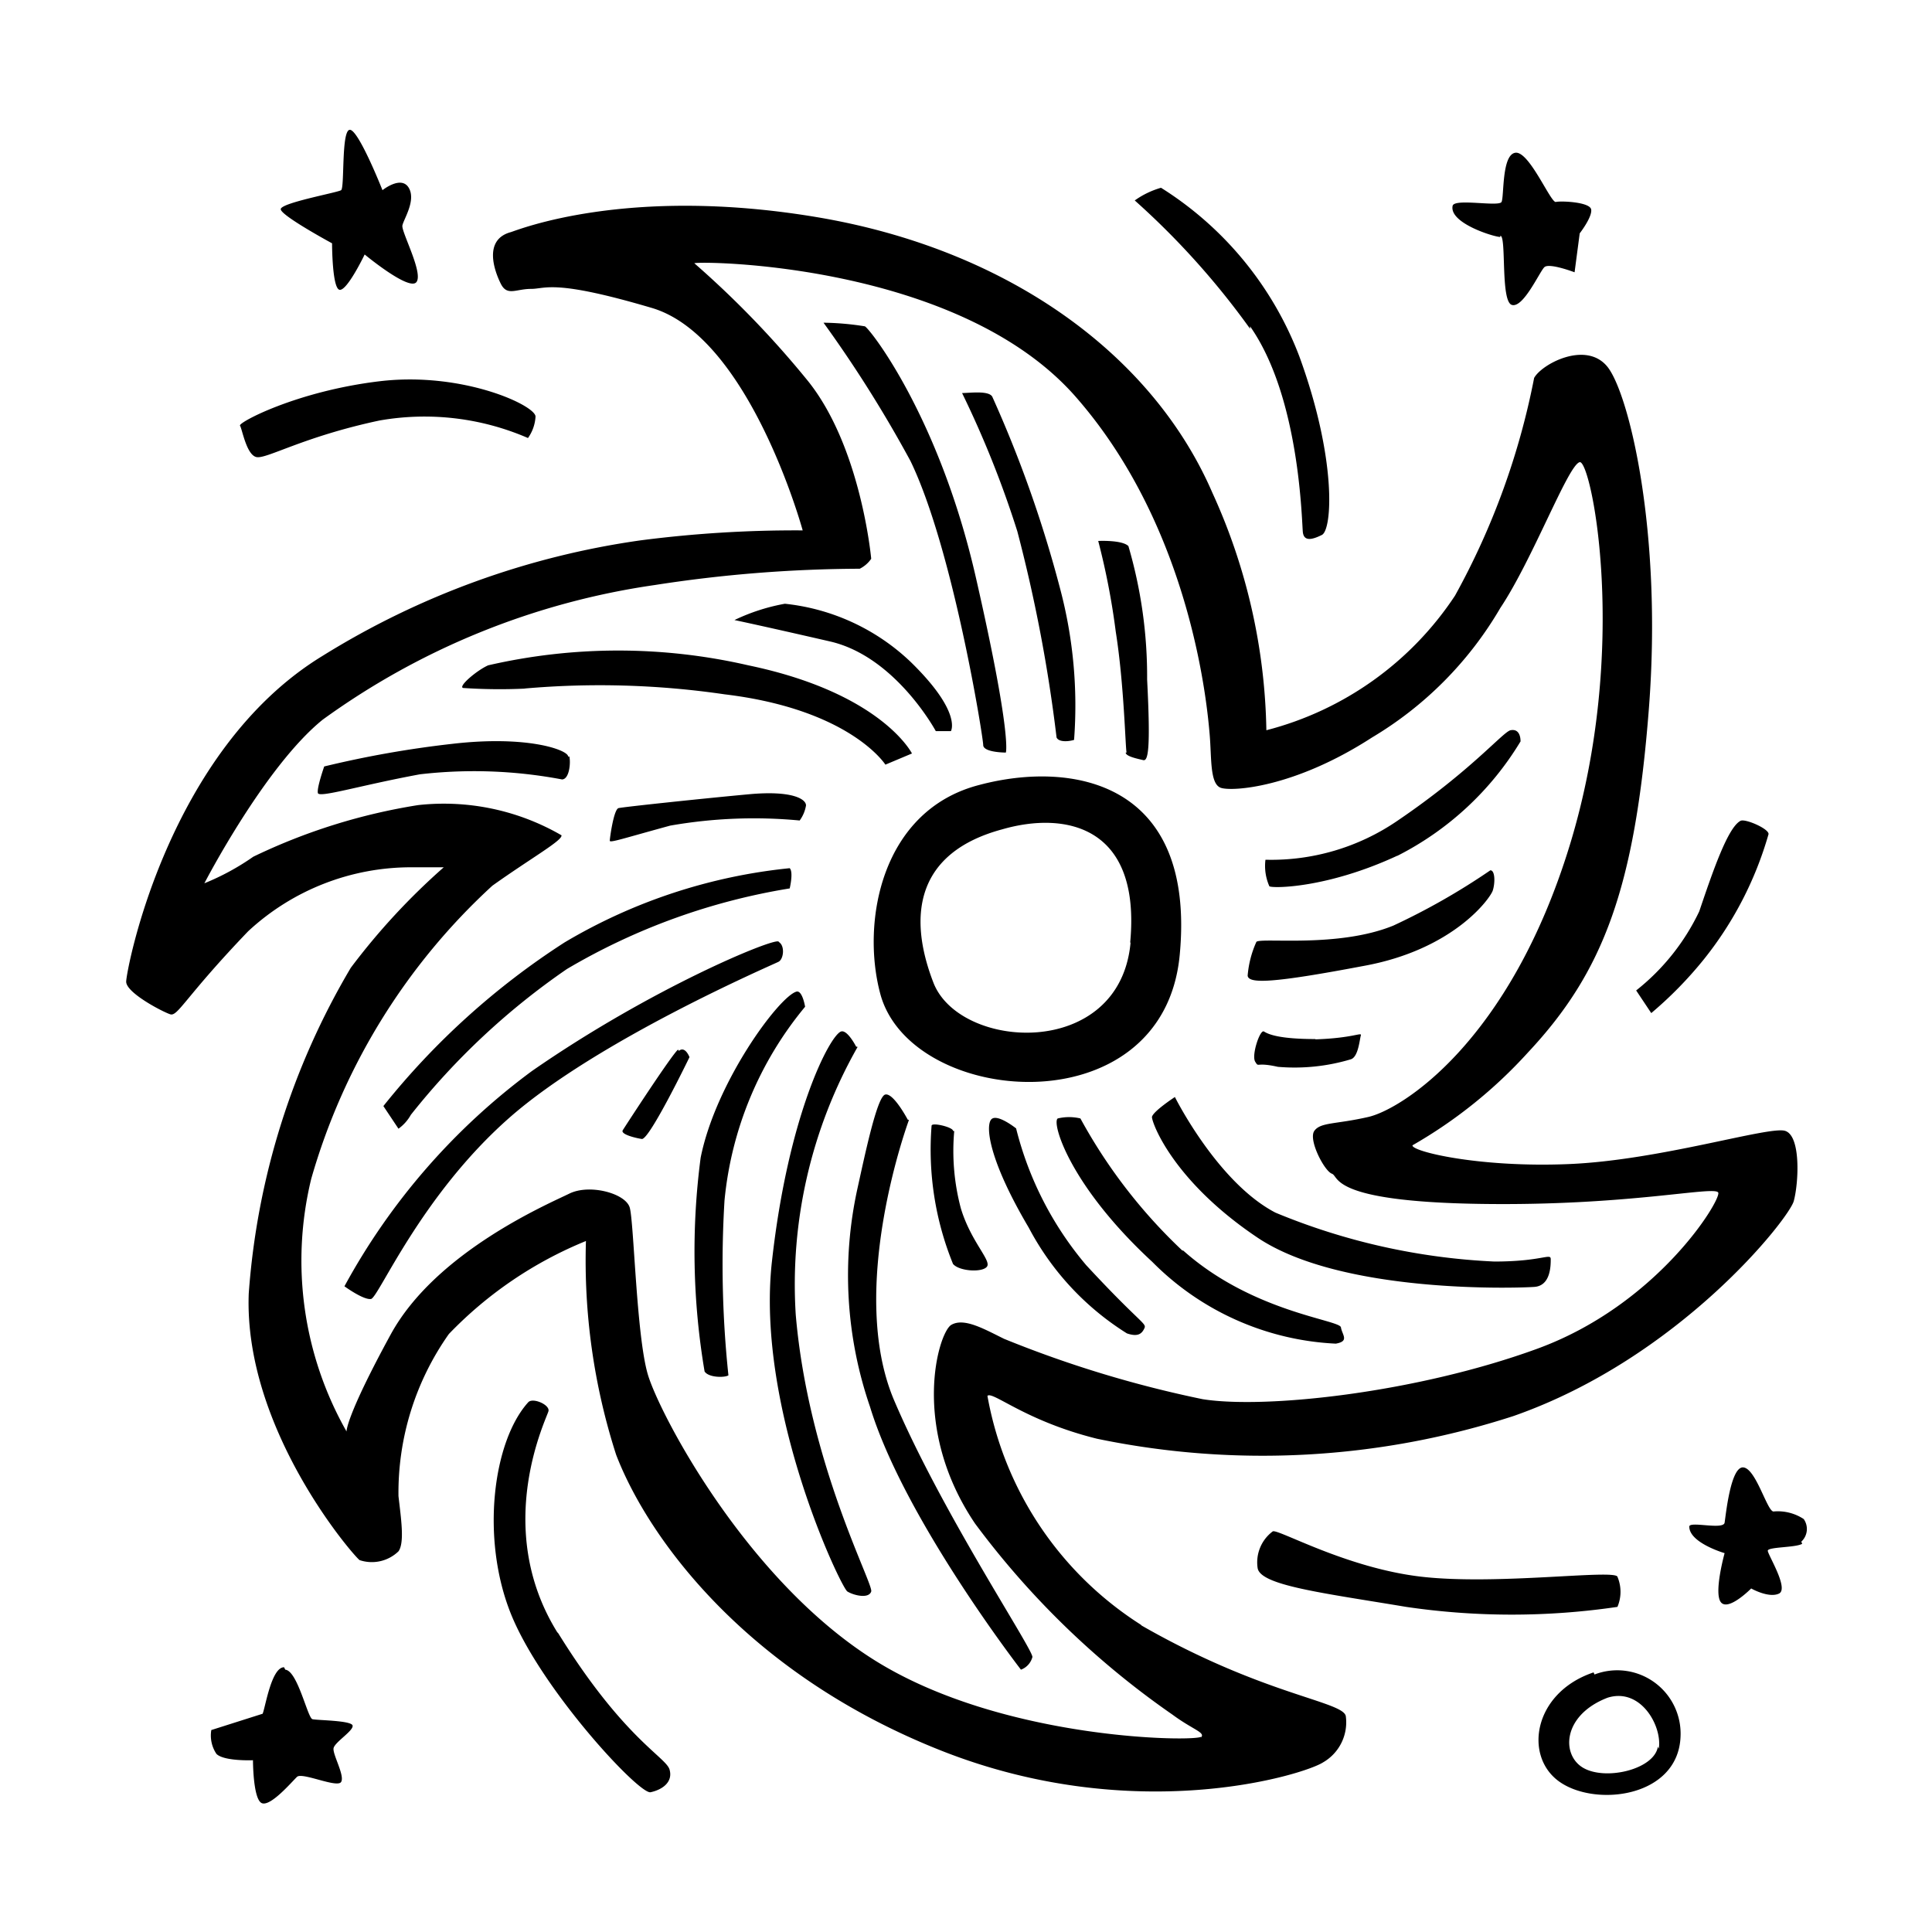 <svg id="Layer_1" data-name="Layer 1" xmlns="http://www.w3.org/2000/svg" width="64" height="64" viewBox="0 0 64 64"><title>black-hole</title><g id="black-hole"><path class="cls-1" d="M32.57,24.68c0,.25.75.25.75.25s.21-.54-1-5.83-3.5-8.21-3.67-8.29a9.28,9.28,0,0,0-1.37-.12,41.58,41.58,0,0,1,2.88,4.58C31.57,18.18,32.57,24.43,32.57,24.68ZM35,24.43c.08.17.42.13.58.08a15.09,15.09,0,0,0-.46-5,40.19,40.19,0,0,0-2.25-6.37c-.12-.21-.75-.12-1-.12a33.4,33.4,0,0,1,1.83,4.58A50.39,50.39,0,0,1,35,24.43Zm2.29.5c0,.13.42.21.58.25s.25-.33.13-2.67a15.38,15.38,0,0,0-.62-4.42c-.21-.21-1-.17-1-.17a23.9,23.9,0,0,1,.58,3C37.24,22.68,37.28,24.81,37.32,24.93Zm9,3.42a10.1,10.1,0,0,0,4.08-3.79c0-.21-.08-.42-.33-.37s-1.29,1.33-3.75,3a7.4,7.4,0,0,1-4.37,1.29,1.66,1.66,0,0,0,.13.88C42.16,29.43,43.95,29.43,46.28,28.35ZM45.16,32c3-.54,4.21-2.25,4.29-2.5s.08-.67-.08-.67a22.41,22.41,0,0,1-3.21,1.83c-1.83.75-4.39.39-4.54.54a3.37,3.37,0,0,0-.29,1.12C41.36,32.6,42.2,32.56,45.16,32Zm-1.58,2.42c-1.25,0-1.58-.17-1.71-.25s-.42.79-.29,1,0,0,.75.17a6.48,6.48,0,0,0,2.42-.25c.25-.08.29-.67.33-.79S44.82,34.39,43.57,34.43ZM38.16,37c0,.21.71,2.13,3.5,4s8.63,1.67,9.17,1.63.54-.71.54-.92-.29.08-1.87.08a21.44,21.44,0,0,1-7.25-1.62c-1.92-1-3.33-3.83-3.33-3.83S38.2,36.81,38.16,37Zm1,4.42a17.53,17.53,0,0,1-3.37-4.37,1.61,1.61,0,0,0-.75,0c-.21.13.38,2.21,3.13,4.75a9.16,9.16,0,0,0,6.08,2.71c.46-.08.21-.29.17-.54S41.49,43.47,39.2,41.43Zm-3.17.5a11.21,11.21,0,0,1-2.33-4.54s-.65-.52-.83-.29-.08,1.33,1.25,3.58a9.17,9.17,0,0,0,3.25,3.5c.38.13.5,0,.58-.17S37.78,43.85,36,41.93Zm-4.42-4.46c0-.12-.7-.29-.71-.17a10.05,10.05,0,0,0,.71,4.58c.21.25,1,.29,1.13.08s-.54-.83-.87-1.92A7.4,7.4,0,0,1,31.61,37.47Zm-1.5-.37s-.48-.91-.75-.83-.67,2-.92,3.13a13.39,13.39,0,0,0,.42,7.21c1.13,3.71,5,8.71,5,8.71a.61.61,0,0,0,.38-.42c0-.29-3-4.79-4.58-8.5S30.11,37.1,30.11,37.1Zm-1.71-2.42s-.29-.57-.5-.5c-.37.13-1.75,2.75-2.29,7.63s2.29,10.79,2.5,10.92.71.25.79,0-2.08-4.25-2.5-9.17A15.92,15.92,0,0,1,28.41,34.68ZM24,39.77a11.81,11.81,0,0,1,2.67-6.42s-.09-.56-.29-.5c-.58.17-2.67,3-3.17,5.5a23.82,23.82,0,0,0,.13,7.08c.13.21.67.21.79.13A35,35,0,0,1,24,39.77Zm-1.54-5c-.21.17-1.75,2.54-1.83,2.67s.38.25.63.29,1.58-2.71,1.58-2.71S22.7,34.64,22.49,34.81Zm3.33-3.58c-.17-.12-4.21,1.54-8.17,4.29a21.81,21.81,0,0,0-6.21,7.13s.63.46.88.42,1.64-3.41,4.58-6,8.75-5.08,8.92-5.17S26,31.35,25.82,31.22ZM13.61,36.93a23.69,23.69,0,0,1,5.17-4.83,21.18,21.18,0,0,1,7.38-2.67s.13-.54,0-.67a18.15,18.15,0,0,0-7.46,2.46,25,25,0,0,0-6,5.42s.5.75.5.75A1.42,1.42,0,0,0,13.61,36.93ZM24.82,26.31c-1.42.13-4.17.42-4.33.46s-.29,1-.29,1.08.46-.08,2-.5a16.05,16.05,0,0,1,4.29-.17,1.15,1.15,0,0,0,.21-.5C26.7,26.47,26.24,26.18,24.82,26.31Zm-6-1.25c0-.21-1.33-.71-3.83-.42a34.19,34.19,0,0,0-4.25.75s-.25.71-.21.88,1.38-.25,3.38-.62a15.63,15.63,0,0,1,4.71.17C18.86,25.81,18.91,25.27,18.86,25.06Zm-1.46-2.25A28.51,28.51,0,0,1,24,23c4.17.5,5.33,2.33,5.33,2.33l.88-.37s-1-2-5.42-2.92a19.21,19.21,0,0,0-8.62,0c-.38.17-1,.7-.83.75A17.92,17.92,0,0,0,17.41,22.81ZM31,24.22h.5s.38-.62-1.33-2.29A7.11,7.11,0,0,0,26,20a6.52,6.52,0,0,0-1.67.54s1,.21,3.17.71S31,24.22,31,24.22ZM8.49,15.14c.33.08,1.54-.67,4.08-1.21a8.61,8.61,0,0,1,4.92.58,1.35,1.35,0,0,0,.25-.71c0-.37-2.42-1.5-5.17-1.17S7.88,14,7.95,14.1,8.16,15.06,8.49,15.14ZM11,8.06s0,1.5.25,1.54.83-1.17.83-1.17,1.46,1.21,1.71.92-.5-1.67-.46-1.88.46-.83.21-1.25-.87.08-.87.08-.79-2-1.08-2-.17,1.92-.29,2-2,.42-2,.63S11,8.06,11,8.06ZM54.2,32.81l.5.75a13,13,0,0,0,1.75-1.79,11.81,11.81,0,0,0,2.13-4.12c.08-.17-.76-.54-.92-.46-.42.21-.92,1.67-1.37,3A7.37,7.37,0,0,1,54.2,32.81Zm-4.5-25c.21,0,0,2.17.38,2.29S51,9,51.16,8.85s1,.17,1,.17l.17-1.29s.42-.54.38-.79-1-.29-1.17-.25S50.66,5,50.2,5.06s-.37,1.46-.46,1.63-1.57-.13-1.62.13C48,7.39,49.49,7.85,49.7,7.85Zm-8.29,3c1.67,2.38,1.71,6.54,1.75,6.83s.29.25.63.08.5-2.5-.75-5.92a11.36,11.36,0,0,0-4.58-5.58,2.85,2.85,0,0,0-.87.42A26,26,0,0,1,41.41,10.89Zm-32,44.42c-.42,0-.62,1.33-.71,1.54L7,57.31a1.09,1.09,0,0,0,.17.79c.25.25,1.21.21,1.21.21s0,1.29.29,1.42,1-.71,1.17-.87,1.33.38,1.46.17-.29-.92-.25-1.12.67-.58.63-.75-1.17-.17-1.33-.21S9.86,55.35,9.45,55.31Zm44.17-3c-.12-.25-4,.29-6.5,0s-4.76-1.6-4.92-1.5a1.28,1.28,0,0,0-.5,1.21c.08.58,2.17.83,4.92,1.29a24,24,0,0,0,7,0A1.28,1.28,0,0,0,53.61,52.31Zm-.79,3.17c-2,.67-2.33,2.79-1.12,3.63s3.92.5,4-1.5A2.1,2.1,0,0,0,52.82,55.47Zm2.13,2.46c-.12.75-1.71,1.13-2.46.71s-.71-1.75.79-2.33C54.35,55.89,55.07,57.18,54.95,57.93Zm4.75-6.79a.57.57,0,0,0,.08-.75,1.56,1.56,0,0,0-1-.25c-.21,0-.58-1.42-1-1.46s-.58,1.58-.62,1.83-1.17-.06-1.17.13c0,.54,1.17.88,1.17.88s-.37,1.33-.12,1.63,1-.46,1-.46.58.33.92.17-.37-1.29-.37-1.42S59.49,51.27,59.7,51.14Zm-41.21,3c-2.17-3.5-.33-7.12-.29-7.33s-.52-.45-.67-.29c-1.17,1.29-1.58,4.5-.58,7s4.25,6,4.63,5.92.75-.33.63-.75S20.66,57.6,18.49,54.1Zm19.33-.25a11.35,11.35,0,0,1-5.08-7.58c.17-.17,1.25.83,3.63,1.42a26.94,26.94,0,0,0,13.79-.75c5.5-1.92,9.13-6.54,9.29-7.12s.25-2.17-.29-2.33S55,38.43,52,38.56s-5.25-.42-5.21-.62a15.68,15.68,0,0,0,3.83-3.08c2.5-2.67,3.54-5.46,4-11.37S53.95,13,53.24,12.14s-2.17-.08-2.42.38a24.6,24.6,0,0,1-2.62,7.21,10.69,10.69,0,0,1-6.25,4.46,19.67,19.67,0,0,0-1.79-7.87c-2-4.62-6.83-8.08-13.12-9.13s-9.91.44-10.12.5c-.92.25-.54,1.29-.33,1.71s.5.17,1,.17.75-.33,4,.63,5,7.37,5,7.37a39.86,39.86,0,0,0-5.37.33,27.11,27.11,0,0,0-10.54,3.83c-5.13,3.13-6.5,10.42-6.5,10.79s1.21,1,1.46,1.08.5-.58,2.58-2.75a7.93,7.93,0,0,1,5.42-2.12H14.7a22.17,22.17,0,0,0-3.08,3.33A24.62,24.62,0,0,0,8.24,42.85c-.17,4.46,3.42,8.63,3.67,8.83a1.27,1.27,0,0,0,1.29-.29c.21-.29.08-1.12,0-1.83a9.11,9.11,0,0,1,1.67-5.37,13.21,13.21,0,0,1,4.54-3.08,21,21,0,0,0,1,7.08C21.49,51,24.78,55.47,31.2,58s12,.79,12.63.38a1.53,1.53,0,0,0,.75-1.54C44.45,56.35,41.82,56.14,37.82,53.85Zm2,3.71c-.17.17-6.58.13-10.83-2.54s-7.12-8.17-7.5-9.46S21,40.47,20.86,40s-1.33-.79-2-.46-4.42,1.92-5.92,4.67-1.46,3.21-1.46,3.21a11.46,11.46,0,0,1-1.17-8.37,21,21,0,0,1,6-9.71c1.29-.92,2.33-1.5,2.29-1.67a7.77,7.77,0,0,0-4.75-1,19.61,19.61,0,0,0-5.46,1.71,8.15,8.15,0,0,1-1.62.88s2-3.87,3.92-5.42a24.73,24.73,0,0,1,11-4.46,45.05,45.05,0,0,1,6.79-.54,1,1,0,0,0,.38-.33s-.33-3.67-2.08-5.87A31.7,31.7,0,0,0,23,8.72c.25-.08,8.75,0,12.63,4.42S40,23.52,40.07,24.31s0,1.67.38,1.79,2.42,0,5-1.67a12.07,12.07,0,0,0,4.25-4.29c1.08-1.62,2.25-4.75,2.63-4.83S54,21.47,52,28s-5.58,8.75-6.67,9-1.58.17-1.79.46.33,1.33.58,1.42-.08.92,4.88,1,7.83-.62,7.92-.37-2,3.71-6,5.17-9,2-11.08,1.67a37.55,37.55,0,0,1-6.58-2c-.67-.33-1.33-.71-1.75-.46s-1.37,3.38.79,6.58a28,28,0,0,0,6.54,6.33C39.53,57.31,39.95,57.39,39.78,57.56ZM32.45,26c-3.25.83-3.93,4.53-3.29,6.92,1,3.75,9.38,4.46,9.92-1.29S35.51,25.19,32.45,26Zm5,5.24c-.37,3.88-5.66,3.56-6.53,1.31s-.55-4.32,2.29-5.08C35.26,26.88,37.8,27.33,37.44,31.21Z"/></g></svg>